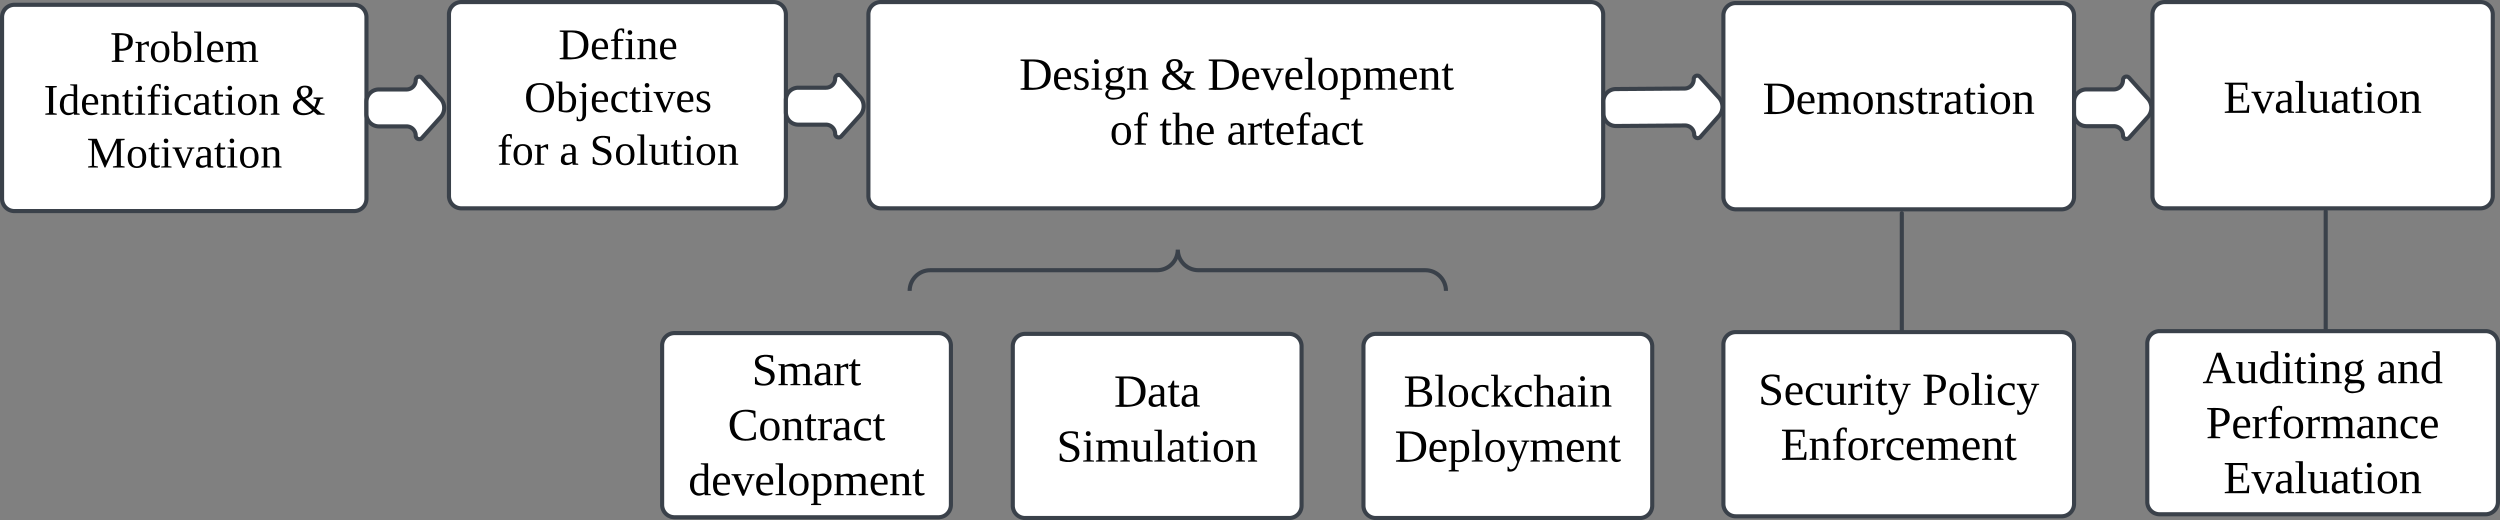 <svg xmlns="http://www.w3.org/2000/svg" xmlns:xlink="http://www.w3.org/1999/xlink" xmlns:lucid="lucid" width="1212" height="252.14"><rect width="100%" height="100%" fill="#808080" stroke="none"/><g transform="translate(-479 701)" lucid:page-tab-id="0_0"><path d="M970-533.14a6 6 0 0 1 6-6h128a6 6 0 0 1 6 6v77.28a6 6 0 0 1-6 6H976a6 6 0 0 1-6-6z" stroke="#3a414a" stroke-width="2" fill="#fff"/><use xlink:href="#a" transform="matrix(1,0,0,1,975,-534.145) translate(44.105 30.278)"/><use xlink:href="#b" transform="matrix(1,0,0,1,975,-534.145) translate(16.265 56.944)"/><path d="M1140-533.14a6 6 0 0 1 6-6h128a6 6 0 0 1 6 6v77.28a6 6 0 0 1-6 6h-128a6 6 0 0 1-6-6z" stroke="#3a414a" stroke-width="2" fill="#fff"/><use xlink:href="#c" transform="matrix(1,0,0,1,1145,-534.145) translate(14.475 30.278)"/><use xlink:href="#d" transform="matrix(1,0,0,1,1145,-534.145) translate(10.154 56.944)"/><path d="M1314.5-534a6 6 0 0 1 6-6h158a6 6 0 0 1 6 6v77.3a6 6 0 0 1-6 6h-158a6 6 0 0 1-6-6z" stroke="#3a414a" stroke-width="2" fill="#fff"/><use xlink:href="#e" transform="matrix(1,0,0,1,1319.5,-535) translate(11.914 30.278)"/><use xlink:href="#f" transform="matrix(1,0,0,1,1319.5,-535) translate(91.358 30.278)"/><use xlink:href="#g" transform="matrix(1,0,0,1,1319.5,-535) translate(22.778 56.944)"/><path d="M1520-534.48a6 6 0 0 1 6-6h158a6 6 0 0 1 6 6v76.8a6 6 0 0 1-6 6h-158a6 6 0 0 1-6-6z" stroke="#3a414a" stroke-width="2" fill="#fff"/><use xlink:href="#h" transform="matrix(1,0,0,1,1525,-535.476) translate(21.728 20.247)"/><use xlink:href="#i" transform="matrix(1,0,0,1,1525,-535.476) translate(106.235 20.247)"/><use xlink:href="#j" transform="matrix(1,0,0,1,1525,-535.476) translate(23.426 46.913)"/><use xlink:href="#k" transform="matrix(1,0,0,1,1525,-535.476) translate(31.944 73.58)"/><path d="M480-692.67a6 6 0 0 1 6-6h164.66a6 6 0 0 1 6 6v88a6 6 0 0 1-6 6H486a6 6 0 0 1-6-6z" stroke="#3a414a" stroke-width="2" fill="#fff"/><use xlink:href="#l" transform="matrix(1,0,0,1,485,-693.669) translate(47.411 22.692)"/><use xlink:href="#m" transform="matrix(1,0,0,1,485,-693.669) translate(15.204 48.292)"/><use xlink:href="#n" transform="matrix(1,0,0,1,485,-693.669) translate(135.204 48.292)"/><use xlink:href="#o" transform="matrix(1,0,0,1,485,-693.669) translate(36.122 73.892)"/><path d="M696.66-694a6 6 0 0 1 6-6H854a6 6 0 0 1 6 6v88a6 6 0 0 1-6 6H702.66a6 6 0 0 1-6-6z" stroke="#3a414a" stroke-width="2" fill="#fff"/><use xlink:href="#p" transform="matrix(1,0,0,1,701.663,-695) translate(48.081 22.692)"/><use xlink:href="#q" transform="matrix(1,0,0,1,701.663,-695) translate(31.489 48.292)"/><use xlink:href="#r" transform="matrix(1,0,0,1,701.663,-695) translate(18.422 73.892)"/><use xlink:href="#s" transform="matrix(1,0,0,1,701.663,-695) translate(48.526 73.892)"/><use xlink:href="#t" transform="matrix(1,0,0,1,701.663,-695) translate(63.281 73.892)"/><path d="M900-694a6 6 0 0 1 6-6h344.22a6 6 0 0 1 6 6v88a6 6 0 0 1-6 6H906a6 6 0 0 1-6-6z" stroke="#3a414a" stroke-width="2" fill="#fff"/><use xlink:href="#u" transform="matrix(1,0,0,1,905,-695) translate(68.13 37.465)"/><use xlink:href="#v" transform="matrix(1,0,0,1,905,-695) translate(136.525 37.465)"/><use xlink:href="#w" transform="matrix(1,0,0,1,905,-695) translate(159.364 37.465)"/><use xlink:href="#x" transform="matrix(1,0,0,1,905,-695) translate(112.019 64.132)"/><use xlink:href="#y" transform="matrix(1,0,0,1,905,-695) translate(136.031 64.132)"/><use xlink:href="#z" transform="matrix(1,0,0,1,905,-695) translate(168.685 64.132)"/><path d="M1314.5-693.52a6 6 0 0 1 6-6h158a6 6 0 0 1 6 6v88a6 6 0 0 1-6 6h-158a6 6 0 0 1-6-6z" stroke="#3a414a" stroke-width="2" fill="#fff"/><g><use xlink:href="#A" transform="matrix(1,0,0,1,1319.5,-694.524) translate(14.074 48.715)"/></g><path d="M1522.5-694a6 6 0 0 1 6-6h153a6 6 0 0 1 6 6v88a6 6 0 0 1-6 6h-153a6 6 0 0 1-6-6z" stroke="#3a414a" stroke-width="2" fill="#fff"/><g><use xlink:href="#B" transform="matrix(1,0,0,1,1527.5,-695) translate(29.444 48.715)"/></g><g fill="none"><path d="M926-560a6 6 0 0 1-6-6v-68a6 6 0 0 1 6-6h248a6 6 0 0 1 6 6v68a6 6 0 0 1-6 6z"/><path d="M1180-560c0-5.52-4.48-10-10-10h-110c-5.52 0-10-4.48-10-10 0 5.52-4.48 10-10 10H930c-5.52 0-10 4.48-10 10" stroke="#3a414a" stroke-width="2"/></g><g><path d="M1401-597.67v57.52" stroke="#3a414a" stroke-width="2" stroke-linecap="round" fill="none"/></g><g><path d="M1606.5-598.62v57.52" stroke="#3a414a" stroke-width="2" stroke-linecap="round" fill="none"/></g><path d="M656.66-651.63a6 6 0 0 1 6-6h13.4a4.48 4.48 0 0 0 4.48-4.48 1.72 1.72 0 0 1 3-1.16l9.1 10.13a6.67 6.67 0 0 1 0 8.92l-9.1 10.12a1.72 1.72 0 0 1-3-1.15 4.48 4.48 0 0 0-4.48-4.48h-13.4a6 6 0 0 1-6-6zM860-652.48a6 6 0 0 1 6-6h13.4a4.48 4.48 0 0 0 4.48-4.48 1.72 1.72 0 0 1 3-1.15l9.1 10.12a6.67 6.67 0 0 1 0 8.92l-9.1 10.12a1.72 1.72 0 0 1-3-1.15 4.48 4.48 0 0 0-4.48-4.47H866a6 6 0 0 1-6-6z" stroke="#3a414a" stroke-width="2" fill="#fff"/><g><path d="M1256.33-651.77a6 6 0 0 1 5.96-6.05l33.38-.26a4.48 4.48 0 0 0 4.45-4.5 1.72 1.72 0 0 1 2.98-1.2l9.2 10.07a6.67 6.67 0 0 1 .08 8.9l-9.03 10.2a1.72 1.72 0 0 1-3-1.12 4.48 4.48 0 0 0-4.52-4.44l-33.4.26a6 6 0 0 1-6.05-5.95z" stroke="#3a414a" stroke-width="2" fill="#fff"/></g><path d="M1484.5-651.66a6 6 0 0 1 6-6h13.26a4.46 4.46 0 0 0 4.46-4.46 1.7 1.7 0 0 1 3-1.15l9.05 10.07a6.67 6.67 0 0 1 0 8.92l-9.06 10.07a1.7 1.7 0 0 1-2.98-1.15 4.46 4.46 0 0 0-4.46-4.47h-13.26a6 6 0 0 1-6-6zM800-533.52a6 6 0 0 1 6-6h128a6 6 0 0 1 6 6v77.28a6 6 0 0 1-6 6H806a6 6 0 0 1-6-6z" stroke="#3a414a" stroke-width="2" fill="#fff"/><g><use xlink:href="#C" transform="matrix(1,0,0,1,805,-534.524) translate(38.519 20.278)"/><use xlink:href="#D" transform="matrix(1,0,0,1,805,-534.524) translate(26.821 46.944)"/><use xlink:href="#E" transform="matrix(1,0,0,1,805,-534.524) translate(7.685 73.611)"/></g><defs><path d="M75-17c87 13 134-18 134-103 0-78-51-106-134-100v203zm171-102C246 5 139 7 10 0v-9l31-5v-208l-31-4v-10h107c82 0 129 35 129 117" id="F"/><path d="M32-163c41-10 102-14 102 39v112c8 3 24-2 21 12h-45l-4-17C83 13 3 13 13-46c-2-50 45-50 92-51 4-36-5-70-42-56-6 2-12 4-16 6-4 7 0 23-15 20v-36zM42-47c0 41 41 33 63 22v-59c-34 1-63-1-63 37" id="G"/><path d="M54-38c-1 25 24 26 44 20v12C71 10 25 9 25-35v-115H4c-2-14 14-10 21-15l18-38h11v38h38v15H54v112" id="H"/><g id="a"><use transform="matrix(0.062,0,0,0.062,0,0)" xlink:href="#F"/><use transform="matrix(0.062,0,0,0.062,15.988,0)" xlink:href="#G"/><use transform="matrix(0.062,0,0,0.062,25.802,0)" xlink:href="#H"/><use transform="matrix(0.062,0,0,0.062,31.975,0)" xlink:href="#G"/></g><path d="M178-68c0 79-95 82-154 59v-54h12c1 35 22 52 60 52 50 0 69-58 33-82-39-24-105-21-105-85 0-67 86-66 142-53v49h-12l-6-29c-31-27-121-7-89 42 28 43 119 24 119 101" id="I"/><path d="M47-200c-23 0-25-39 0-38 13 0 18 7 20 19-1 11-8 19-20 19zM65-12l28 4v8H8v-8l28-4v-141l-24-4v-8h53v153" id="J"/><path d="M126-118c4-37-42-32-68-25v131l24 4v8H8C5-13 21-9 28-12v-141c-7-3-23 1-20-12h48l1 13c22-15 77-30 92 2 32-22 104-36 104 29v109c8 3 24-2 21 12h-75v-8l25-4v-106c3-39-45-31-72-24 7 37 1 88 3 130l25 4v8h-78v-8l24-4v-106" id="K"/><path d="M124-13C89 8 26 15 26-45v-108c-8-3-24 2-21-12h50v118c-3 37 42 32 69 25v-131l-25-4v-8h54v153c8 3 24-2 21 12h-48" id="L"/><path d="M65-12l28 4v8H7v-8l28-4v-226l-28-4v-8h58v238" id="M"/><path d="M90-170c52 0 76 32 76 87 0 54-24 87-77 87-51 0-75-34-75-87 0-54 24-87 76-87zM89-10c39 0 46-35 46-73 0-39-7-73-46-73-39 1-44 34-44 73s6 72 44 73" id="N"/><path d="M125-118c4-37-41-34-68-26v132l23 4v8H8C5-13 21-9 28-12v-141c-7-3-23 1-20-12h47l2 13c31-23 98-29 98 31v109c7 3 23-1 20 12h-72v-8l22-4v-106" id="O"/><g id="b"><use transform="matrix(0.062,0,0,0.062,0,0)" xlink:href="#I"/><use transform="matrix(0.062,0,0,0.062,12.346,0)" xlink:href="#J"/><use transform="matrix(0.062,0,0,0.062,18.519,0)" xlink:href="#K"/><use transform="matrix(0.062,0,0,0.062,35.802,0)" xlink:href="#L"/><use transform="matrix(0.062,0,0,0.062,46.914,0)" xlink:href="#M"/><use transform="matrix(0.062,0,0,0.062,53.086,0)" xlink:href="#G"/><use transform="matrix(0.062,0,0,0.062,62.901,0)" xlink:href="#H"/><use transform="matrix(0.062,0,0,0.062,69.074,0)" xlink:href="#J"/><use transform="matrix(0.062,0,0,0.062,75.247,0)" xlink:href="#N"/><use transform="matrix(0.062,0,0,0.062,86.358,0)" xlink:href="#O"/></g><path d="M75-131c50 2 93 3 93-48 0-46-48-41-93-41v89zm0 115c55 4 111 6 111-51 0-53-58-48-111-48v99zm148-52C223 24 102-3 10 0v-9l31-5v-208l-31-4v-10c77 6 193-24 194 56 0 33-20 48-48 54 36 5 67 20 67 58" id="P"/><path d="M45-84c0 64 52 80 104 63 1 25-30 25-55 25-56 0-80-32-80-88 0-76 62-98 131-80v46h-10c-5-15-4-31-23-35-47-10-67 21-67 69" id="Q"/><path d="M60-80l68-73c-7-3-20 0-17-12h58c3 13-13 9-20 12l-47 48 60 93c7 3 21-1 18 12h-68c-3-12 9-9 15-12L82-83 60-60v48c7 3 21-1 18 12H10v-8l21-4v-226l-24-4v-8h53v170" id="R"/><path d="M126-119c3-38-42-31-69-25v132l23 4v8H7v-8l21-4v-226l-24-4v-8h53l-1 98c31-22 99-31 99 31v109c7 3 23-1 20 12h-71v-8l22-4v-107" id="S"/><g id="c"><use transform="matrix(0.062,0,0,0.062,0,0)" xlink:href="#P"/><use transform="matrix(0.062,0,0,0.062,14.815,0)" xlink:href="#M"/><use transform="matrix(0.062,0,0,0.062,20.988,0)" xlink:href="#N"/><use transform="matrix(0.062,0,0,0.062,32.099,0)" xlink:href="#Q"/><use transform="matrix(0.062,0,0,0.062,41.914,0)" xlink:href="#R"/><use transform="matrix(0.062,0,0,0.062,53.025,0)" xlink:href="#Q"/><use transform="matrix(0.062,0,0,0.062,62.84,0)" xlink:href="#S"/><use transform="matrix(0.062,0,0,0.062,73.951,0)" xlink:href="#G"/><use transform="matrix(0.062,0,0,0.062,83.765,0)" xlink:href="#J"/><use transform="matrix(0.062,0,0,0.062,89.938,0)" xlink:href="#O"/></g><path d="M84-170c49 0 66 33 63 87H46c-8 60 38 80 95 63v10C128-2 108 4 88 4 34 4 14-29 14-84c-1-54 22-86 70-86zm33 73c12-57-57-82-69-24-1 7-2 15-2 24h71" id="T"/><path d="M166-85c3 67-44 102-111 85l1 64 29 4v9H6v-9l21-4v-217c-7-3-22 1-19-12h46l1 9c11-8 26-14 45-14 47 2 64 36 66 85zM56-13c53 14 83-14 78-72 7-53-33-79-78-60v132" id="U"/><path d="M161-154L85 37C75 66 49 86 8 75V39c18-2 6 24 29 21 30-4 38-32 47-58L21-153c-7-3-20 0-17-12h77v8l-26 4 45 116 43-116-26-4v-8h62v8" id="V"/><g id="d"><use transform="matrix(0.062,0,0,0.062,0,0)" xlink:href="#F"/><use transform="matrix(0.062,0,0,0.062,15.988,0)" xlink:href="#T"/><use transform="matrix(0.062,0,0,0.062,25.802,0)" xlink:href="#U"/><use transform="matrix(0.062,0,0,0.062,36.914,0)" xlink:href="#M"/><use transform="matrix(0.062,0,0,0.062,43.086,0)" xlink:href="#N"/><use transform="matrix(0.062,0,0,0.062,54.198,0)" xlink:href="#V"/><use transform="matrix(0.062,0,0,0.062,65.309,0)" xlink:href="#K"/><use transform="matrix(0.062,0,0,0.062,82.593,0)" xlink:href="#T"/><use transform="matrix(0.062,0,0,0.062,92.407,0)" xlink:href="#O"/><use transform="matrix(0.062,0,0,0.062,103.519,0)" xlink:href="#H"/></g><path d="M57-145c16-10 35-24 60-25v45c-19 1-8-30-40-17l-20 6v124l29 4v8H7v-8l21-4v-141c-8-3-24 2-21-12h48" id="W"/><g id="e"><use transform="matrix(0.062,0,0,0.062,0,0)" xlink:href="#I"/><use transform="matrix(0.062,0,0,0.062,12.346,0)" xlink:href="#T"/><use transform="matrix(0.062,0,0,0.062,22.16,0)" xlink:href="#Q"/><use transform="matrix(0.062,0,0,0.062,31.975,0)" xlink:href="#L"/><use transform="matrix(0.062,0,0,0.062,43.086,0)" xlink:href="#W"/><use transform="matrix(0.062,0,0,0.062,50.432,0)" xlink:href="#J"/><use transform="matrix(0.062,0,0,0.062,56.605,0)" xlink:href="#H"/><use transform="matrix(0.062,0,0,0.062,62.778,0)" xlink:href="#V"/></g><path d="M75-108c48 3 76-12 76-58s-28-57-76-54v112zm111-58c-1 60-46 78-111 74v78l37 5v9H13v-9l28-5v-208l-31-4v-10c81 1 178-14 176 70" id="X"/><g id="f"><use transform="matrix(0.062,0,0,0.062,0,0)" xlink:href="#X"/><use transform="matrix(0.062,0,0,0.062,12.346,0)" xlink:href="#N"/><use transform="matrix(0.062,0,0,0.062,23.457,0)" xlink:href="#M"/><use transform="matrix(0.062,0,0,0.062,29.63,0)" xlink:href="#J"/><use transform="matrix(0.062,0,0,0.062,35.802,0)" xlink:href="#Q"/><use transform="matrix(0.062,0,0,0.062,45.617,0)" xlink:href="#V"/></g><path d="M10-9l31-5v-208l-31-4v-10h177v57h-11l-6-38c-28-4-63-3-95-3v92h63l6-28h11v73h-11l-6-29H75v96l105-3 10-43h12l-3 62H10v-9" id="Y"/><path d="M103-236c-39-15-35 32-34 71h44v15H69v136l35 6v8H15v-8l25-6v-136H11v-9l29-7c-6-59 23-100 80-84v36c-15 2-12-14-17-22" id="Z"/><g id="g"><use transform="matrix(0.062,0,0,0.062,0,0)" xlink:href="#Y"/><use transform="matrix(0.062,0,0,0.062,13.519,0)" xlink:href="#O"/><use transform="matrix(0.062,0,0,0.062,24.63,0)" xlink:href="#Z"/><use transform="matrix(0.062,0,0,0.062,31.975,0)" xlink:href="#N"/><use transform="matrix(0.062,0,0,0.062,43.086,0)" xlink:href="#W"/><use transform="matrix(0.062,0,0,0.062,50.432,0)" xlink:href="#Q"/><use transform="matrix(0.062,0,0,0.062,60.247,0)" xlink:href="#T"/><use transform="matrix(0.062,0,0,0.062,70.062,0)" xlink:href="#K"/><use transform="matrix(0.062,0,0,0.062,87.346,0)" xlink:href="#T"/><use transform="matrix(0.062,0,0,0.062,97.16,0)" xlink:href="#O"/><use transform="matrix(0.062,0,0,0.062,108.272,0)" xlink:href="#H"/></g><path d="M81-9v9H4v-9l26-5 81-224h33l83 224 30 5v9h-99v-9l31-5-23-68H73L49-14zm38-203L78-98h82" id="aa"/><path d="M13-81c0-71 46-101 114-85l-1-72-28-4v-8h57v238c8 3 24-2 21 12h-47l-2-12C80 23 13-1 13-81zm77-74c-37 1-44 33-45 74 0 38 9 66 45 66 14 0 27-3 36-7v-130c-10-1-24-3-36-3" id="ab"/><path d="M141-152c28 39 5 97-54 97-9 0-20-2-27-3L49-35c29 22 130-14 124 52-4 45-38 57-88 61C21 83-8 26 45-2 33-6 22-15 21-31l28-31c-19-9-28-26-28-51-2-51 53-65 100-52l38-20 7 8zM85 64c35 0 61-11 61-42 0-35-57-17-89-21-9 8-16 19-17 34 0 25 19 29 45 29zM52-113c1 26 7 46 35 44 28-1 34-16 35-44 0-26-6-43-34-43s-36 17-36 43" id="ac"/><g id="h"><use transform="matrix(0.062,0,0,0.062,0,0)" xlink:href="#aa"/><use transform="matrix(0.062,0,0,0.062,15.988,0)" xlink:href="#L"/><use transform="matrix(0.062,0,0,0.062,27.099,0)" xlink:href="#ab"/><use transform="matrix(0.062,0,0,0.062,38.21,0)" xlink:href="#J"/><use transform="matrix(0.062,0,0,0.062,44.383,0)" xlink:href="#H"/><use transform="matrix(0.062,0,0,0.062,50.556,0)" xlink:href="#J"/><use transform="matrix(0.062,0,0,0.062,56.728,0)" xlink:href="#O"/><use transform="matrix(0.062,0,0,0.062,67.84,0)" xlink:href="#ac"/></g><g id="i"><use transform="matrix(0.062,0,0,0.062,0,0)" xlink:href="#G"/><use transform="matrix(0.062,0,0,0.062,9.815,0)" xlink:href="#O"/><use transform="matrix(0.062,0,0,0.062,20.926,0)" xlink:href="#ab"/></g><g id="j"><use transform="matrix(0.062,0,0,0.062,0,0)" xlink:href="#X"/><use transform="matrix(0.062,0,0,0.062,12.346,0)" xlink:href="#T"/><use transform="matrix(0.062,0,0,0.062,22.16,0)" xlink:href="#W"/><use transform="matrix(0.062,0,0,0.062,29.506,0)" xlink:href="#Z"/><use transform="matrix(0.062,0,0,0.062,36.852,0)" xlink:href="#N"/><use transform="matrix(0.062,0,0,0.062,47.963,0)" xlink:href="#W"/><use transform="matrix(0.062,0,0,0.062,55.309,0)" xlink:href="#K"/><use transform="matrix(0.062,0,0,0.062,72.593,0)" xlink:href="#G"/><use transform="matrix(0.062,0,0,0.062,82.407,0)" xlink:href="#O"/><use transform="matrix(0.062,0,0,0.062,93.519,0)" xlink:href="#Q"/><use transform="matrix(0.062,0,0,0.062,103.333,0)" xlink:href="#T"/></g><path d="M164-154L98 4H85L17-153c-7-3-20 0-17-12h77v8l-26 4L99-38l46-115-26-4v-8h61v8" id="ad"/><g id="k"><use transform="matrix(0.062,0,0,0.062,0,0)" xlink:href="#Y"/><use transform="matrix(0.062,0,0,0.062,13.519,0)" xlink:href="#ad"/><use transform="matrix(0.062,0,0,0.062,24.63,0)" xlink:href="#G"/><use transform="matrix(0.062,0,0,0.062,34.444,0)" xlink:href="#M"/><use transform="matrix(0.062,0,0,0.062,40.617,0)" xlink:href="#L"/><use transform="matrix(0.062,0,0,0.062,51.728,0)" xlink:href="#G"/><use transform="matrix(0.062,0,0,0.062,61.543,0)" xlink:href="#H"/><use transform="matrix(0.062,0,0,0.062,67.716,0)" xlink:href="#J"/><use transform="matrix(0.062,0,0,0.062,73.889,0)" xlink:href="#N"/><use transform="matrix(0.062,0,0,0.062,85,0)" xlink:href="#O"/></g><path d="M53-14c58 12 82-15 82-73 0-52-35-77-82-58v131zM89 4C64 4 42-2 24-9v-229l-24-4v-8h53l-1 94c48-33 114-4 114 69 0 57-23 91-77 91" id="ae"/><g id="l"><use transform="matrix(0.059,0,0,0.059,0,0)" xlink:href="#X"/><use transform="matrix(0.059,0,0,0.059,11.852,0)" xlink:href="#W"/><use transform="matrix(0.059,0,0,0.059,18.904,0)" xlink:href="#N"/><use transform="matrix(0.059,0,0,0.059,29.57,0)" xlink:href="#ae"/><use transform="matrix(0.059,0,0,0.059,40.237,0)" xlink:href="#M"/><use transform="matrix(0.059,0,0,0.059,46.163,0)" xlink:href="#T"/><use transform="matrix(0.059,0,0,0.059,55.585,0)" xlink:href="#K"/></g><path d="M77-14l30 5v9H13v-9l30-5v-208l-30-4v-10h94v10l-30 4v208" id="af"/><g id="m"><use transform="matrix(0.059,0,0,0.059,0,0)" xlink:href="#af"/><use transform="matrix(0.059,0,0,0.059,7.052,0)" xlink:href="#ab"/><use transform="matrix(0.059,0,0,0.059,17.719,0)" xlink:href="#T"/><use transform="matrix(0.059,0,0,0.059,27.141,0)" xlink:href="#O"/><use transform="matrix(0.059,0,0,0.059,37.807,0)" xlink:href="#H"/><use transform="matrix(0.059,0,0,0.059,43.733,0)" xlink:href="#J"/><use transform="matrix(0.059,0,0,0.059,49.659,0)" xlink:href="#Z"/><use transform="matrix(0.059,0,0,0.059,56.711,0)" xlink:href="#J"/><use transform="matrix(0.059,0,0,0.059,62.637,0)" xlink:href="#Q"/><use transform="matrix(0.059,0,0,0.059,72.059,0)" xlink:href="#G"/><use transform="matrix(0.059,0,0,0.059,81.481,0)" xlink:href="#H"/><use transform="matrix(0.059,0,0,0.059,87.407,0)" xlink:href="#J"/><use transform="matrix(0.059,0,0,0.059,93.333,0)" xlink:href="#N"/><use transform="matrix(0.059,0,0,0.059,104,0)" xlink:href="#O"/></g><path d="M111-239c38 0 63 13 63 49-1 38-32 47-59 59l75 67c8-19 16-41 18-64l-25-5v-9h80v9l-24 5c-8 28-20 56-35 78l41 36 29 5v9h-61l-30-27C145 17 14 21 14-63c0-42 29-56 58-68-41-28-36-108 39-108zM48-65C44 2 142-2 171-38l-88-81c-20 9-33 25-35 54zm63-160c-53 0-37 70-8 82 23-7 40-18 40-49 0-22-11-33-32-33" id="ag"/><use transform="matrix(0.059,0,0,0.059,0,0)" xlink:href="#ag" id="n"/><path d="M152 0h-7L59-203v189l32 5v9H10v-9l31-5v-208l-31-4v-10h72l76 180 84-180h68v10l-31 4v208l31 5v9h-96v-9l32-5v-189" id="ah"/><g id="o"><use transform="matrix(0.059,0,0,0.059,0,0)" xlink:href="#ah"/><use transform="matrix(0.059,0,0,0.059,18.963,0)" xlink:href="#N"/><use transform="matrix(0.059,0,0,0.059,29.63,0)" xlink:href="#H"/><use transform="matrix(0.059,0,0,0.059,35.556,0)" xlink:href="#J"/><use transform="matrix(0.059,0,0,0.059,41.481,0)" xlink:href="#ad"/><use transform="matrix(0.059,0,0,0.059,52.148,0)" xlink:href="#G"/><use transform="matrix(0.059,0,0,0.059,61.57,0)" xlink:href="#H"/><use transform="matrix(0.059,0,0,0.059,67.496,0)" xlink:href="#J"/><use transform="matrix(0.059,0,0,0.059,73.422,0)" xlink:href="#N"/><use transform="matrix(0.059,0,0,0.059,84.089,0)" xlink:href="#O"/></g><g id="p"><use transform="matrix(0.059,0,0,0.059,0,0)" xlink:href="#F"/><use transform="matrix(0.059,0,0,0.059,15.348,0)" xlink:href="#T"/><use transform="matrix(0.059,0,0,0.059,24.77,0)" xlink:href="#Z"/><use transform="matrix(0.059,0,0,0.059,31.822,0)" xlink:href="#J"/><use transform="matrix(0.059,0,0,0.059,37.748,0)" xlink:href="#O"/><use transform="matrix(0.059,0,0,0.059,48.415,0)" xlink:href="#T"/></g><path d="M130-224c-62 0-78 43-78 106 0 64 16 108 78 108s78-45 78-108-16-106-78-106zm0 228C53 4 15-39 15-118c-1-80 37-120 115-120s115 42 115 120C245-39 207 4 130 4" id="ai"/><path d="M50-238c28 0 22 38 0 38-10-2-19-7-19-19s7-18 19-19zM3 58c24 15 35-10 35-42v-169l-25-4v-8h54V7c4 51-28 81-77 66V38C3 36-1 51 3 58" id="aj"/><path d="M41-130c7 48 86 23 86 84 0 56-69 57-112 41v-40c20 0 9 29 31 31 35 19 77-26 41-50-27-18-72-13-72-59 0-50 58-52 100-41v36c-19 1-8-25-28-25-21-7-50-1-46 23" id="ak"/><g id="q"><use transform="matrix(0.059,0,0,0.059,0,0)" xlink:href="#ai"/><use transform="matrix(0.059,0,0,0.059,15.348,0)" xlink:href="#ae"/><use transform="matrix(0.059,0,0,0.059,26.015,0)" xlink:href="#aj"/><use transform="matrix(0.059,0,0,0.059,31.941,0)" xlink:href="#T"/><use transform="matrix(0.059,0,0,0.059,41.363,0)" xlink:href="#Q"/><use transform="matrix(0.059,0,0,0.059,50.785,0)" xlink:href="#H"/><use transform="matrix(0.059,0,0,0.059,56.711,0)" xlink:href="#J"/><use transform="matrix(0.059,0,0,0.059,62.637,0)" xlink:href="#ad"/><use transform="matrix(0.059,0,0,0.059,73.304,0)" xlink:href="#T"/><use transform="matrix(0.059,0,0,0.059,82.726,0)" xlink:href="#ak"/></g><g id="r"><use transform="matrix(0.059,0,0,0.059,0,0)" xlink:href="#Z"/><use transform="matrix(0.059,0,0,0.059,7.052,0)" xlink:href="#N"/><use transform="matrix(0.059,0,0,0.059,17.719,0)" xlink:href="#W"/></g><use transform="matrix(0.059,0,0,0.059,0,0)" xlink:href="#G" id="s"/><g id="t"><use transform="matrix(0.059,0,0,0.059,0,0)" xlink:href="#I"/><use transform="matrix(0.059,0,0,0.059,11.852,0)" xlink:href="#N"/><use transform="matrix(0.059,0,0,0.059,22.519,0)" xlink:href="#M"/><use transform="matrix(0.059,0,0,0.059,28.444,0)" xlink:href="#L"/><use transform="matrix(0.059,0,0,0.059,39.111,0)" xlink:href="#H"/><use transform="matrix(0.059,0,0,0.059,45.037,0)" xlink:href="#J"/><use transform="matrix(0.059,0,0,0.059,50.963,0)" xlink:href="#N"/><use transform="matrix(0.059,0,0,0.059,61.63,0)" xlink:href="#O"/></g><g id="u"><use transform="matrix(0.062,0,0,0.062,0,0)" xlink:href="#F"/><use transform="matrix(0.062,0,0,0.062,15.988,0)" xlink:href="#T"/><use transform="matrix(0.062,0,0,0.062,25.802,0)" xlink:href="#ak"/><use transform="matrix(0.062,0,0,0.062,34.444,0)" xlink:href="#J"/><use transform="matrix(0.062,0,0,0.062,40.617,0)" xlink:href="#ac"/><use transform="matrix(0.062,0,0,0.062,51.728,0)" xlink:href="#O"/></g><use transform="matrix(0.062,0,0,0.062,0,0)" xlink:href="#ag" id="v"/><g id="w"><use transform="matrix(0.062,0,0,0.062,0,0)" xlink:href="#F"/><use transform="matrix(0.062,0,0,0.062,15.988,0)" xlink:href="#T"/><use transform="matrix(0.062,0,0,0.062,25.802,0)" xlink:href="#ad"/><use transform="matrix(0.062,0,0,0.062,36.914,0)" xlink:href="#T"/><use transform="matrix(0.062,0,0,0.062,46.728,0)" xlink:href="#M"/><use transform="matrix(0.062,0,0,0.062,52.901,0)" xlink:href="#N"/><use transform="matrix(0.062,0,0,0.062,64.012,0)" xlink:href="#U"/><use transform="matrix(0.062,0,0,0.062,75.123,0)" xlink:href="#K"/><use transform="matrix(0.062,0,0,0.062,92.407,0)" xlink:href="#T"/><use transform="matrix(0.062,0,0,0.062,102.222,0)" xlink:href="#O"/><use transform="matrix(0.062,0,0,0.062,113.333,0)" xlink:href="#H"/></g><g id="x"><use transform="matrix(0.062,0,0,0.062,0,0)" xlink:href="#N"/><use transform="matrix(0.062,0,0,0.062,11.111,0)" xlink:href="#Z"/></g><g id="y"><use transform="matrix(0.062,0,0,0.062,0,0)" xlink:href="#H"/><use transform="matrix(0.062,0,0,0.062,6.173,0)" xlink:href="#S"/><use transform="matrix(0.062,0,0,0.062,17.284,0)" xlink:href="#T"/></g><g id="z"><use transform="matrix(0.062,0,0,0.062,0,0)" xlink:href="#G"/><use transform="matrix(0.062,0,0,0.062,9.815,0)" xlink:href="#W"/><use transform="matrix(0.062,0,0,0.062,17.16,0)" xlink:href="#H"/><use transform="matrix(0.062,0,0,0.062,23.333,0)" xlink:href="#T"/><use transform="matrix(0.062,0,0,0.062,33.148,0)" xlink:href="#Z"/><use transform="matrix(0.062,0,0,0.062,40.494,0)" xlink:href="#G"/><use transform="matrix(0.062,0,0,0.062,50.309,0)" xlink:href="#Q"/><use transform="matrix(0.062,0,0,0.062,60.123,0)" xlink:href="#H"/></g><g id="A"><use transform="matrix(0.062,0,0,0.062,0,0)" xlink:href="#F"/><use transform="matrix(0.062,0,0,0.062,15.988,0)" xlink:href="#T"/><use transform="matrix(0.062,0,0,0.062,25.802,0)" xlink:href="#K"/><use transform="matrix(0.062,0,0,0.062,43.086,0)" xlink:href="#N"/><use transform="matrix(0.062,0,0,0.062,54.198,0)" xlink:href="#O"/><use transform="matrix(0.062,0,0,0.062,65.309,0)" xlink:href="#ak"/><use transform="matrix(0.062,0,0,0.062,73.951,0)" xlink:href="#H"/><use transform="matrix(0.062,0,0,0.062,80.123,0)" xlink:href="#W"/><use transform="matrix(0.062,0,0,0.062,87.469,0)" xlink:href="#G"/><use transform="matrix(0.062,0,0,0.062,97.284,0)" xlink:href="#H"/><use transform="matrix(0.062,0,0,0.062,103.457,0)" xlink:href="#J"/><use transform="matrix(0.062,0,0,0.062,109.63,0)" xlink:href="#N"/><use transform="matrix(0.062,0,0,0.062,120.741,0)" xlink:href="#O"/></g><g id="B"><use transform="matrix(0.062,0,0,0.062,0,0)" xlink:href="#Y"/><use transform="matrix(0.062,0,0,0.062,13.519,0)" xlink:href="#ad"/><use transform="matrix(0.062,0,0,0.062,24.63,0)" xlink:href="#G"/><use transform="matrix(0.062,0,0,0.062,34.444,0)" xlink:href="#M"/><use transform="matrix(0.062,0,0,0.062,40.617,0)" xlink:href="#L"/><use transform="matrix(0.062,0,0,0.062,51.728,0)" xlink:href="#G"/><use transform="matrix(0.062,0,0,0.062,61.543,0)" xlink:href="#H"/><use transform="matrix(0.062,0,0,0.062,67.716,0)" xlink:href="#J"/><use transform="matrix(0.062,0,0,0.062,73.889,0)" xlink:href="#N"/><use transform="matrix(0.062,0,0,0.062,85,0)" xlink:href="#O"/></g><g id="C"><use transform="matrix(0.062,0,0,0.062,0,0)" xlink:href="#I"/><use transform="matrix(0.062,0,0,0.062,12.346,0)" xlink:href="#K"/><use transform="matrix(0.062,0,0,0.062,29.63,0)" xlink:href="#G"/><use transform="matrix(0.062,0,0,0.062,39.444,0)" xlink:href="#W"/><use transform="matrix(0.062,0,0,0.062,46.79,0)" xlink:href="#H"/></g><path d="M52-115c0 93 80 130 150 87l7-35h11l-1 55c-23 7-52 12-83 12C60 4 19-37 15-115c-5-113 97-141 201-114l1 51h-12l-5-30c-15-9-39-16-62-16-66 0-86 41-86 109" id="al"/><g id="D"><use transform="matrix(0.062,0,0,0.062,0,0)" xlink:href="#al"/><use transform="matrix(0.062,0,0,0.062,14.815,0)" xlink:href="#N"/><use transform="matrix(0.062,0,0,0.062,25.926,0)" xlink:href="#O"/><use transform="matrix(0.062,0,0,0.062,37.037,0)" xlink:href="#H"/><use transform="matrix(0.062,0,0,0.062,43.21,0)" xlink:href="#W"/><use transform="matrix(0.062,0,0,0.062,50.556,0)" xlink:href="#G"/><use transform="matrix(0.062,0,0,0.062,60.37,0)" xlink:href="#Q"/><use transform="matrix(0.062,0,0,0.062,70.185,0)" xlink:href="#H"/></g><g id="E"><use transform="matrix(0.062,0,0,0.062,0,0)" xlink:href="#ab"/><use transform="matrix(0.062,0,0,0.062,11.111,0)" xlink:href="#T"/><use transform="matrix(0.062,0,0,0.062,20.926,0)" xlink:href="#ad"/><use transform="matrix(0.062,0,0,0.062,32.037,0)" xlink:href="#T"/><use transform="matrix(0.062,0,0,0.062,41.852,0)" xlink:href="#M"/><use transform="matrix(0.062,0,0,0.062,48.025,0)" xlink:href="#N"/><use transform="matrix(0.062,0,0,0.062,59.136,0)" xlink:href="#U"/><use transform="matrix(0.062,0,0,0.062,70.247,0)" xlink:href="#K"/><use transform="matrix(0.062,0,0,0.062,87.531,0)" xlink:href="#T"/><use transform="matrix(0.062,0,0,0.062,97.346,0)" xlink:href="#O"/><use transform="matrix(0.062,0,0,0.062,108.457,0)" xlink:href="#H"/></g></defs></g></svg>
